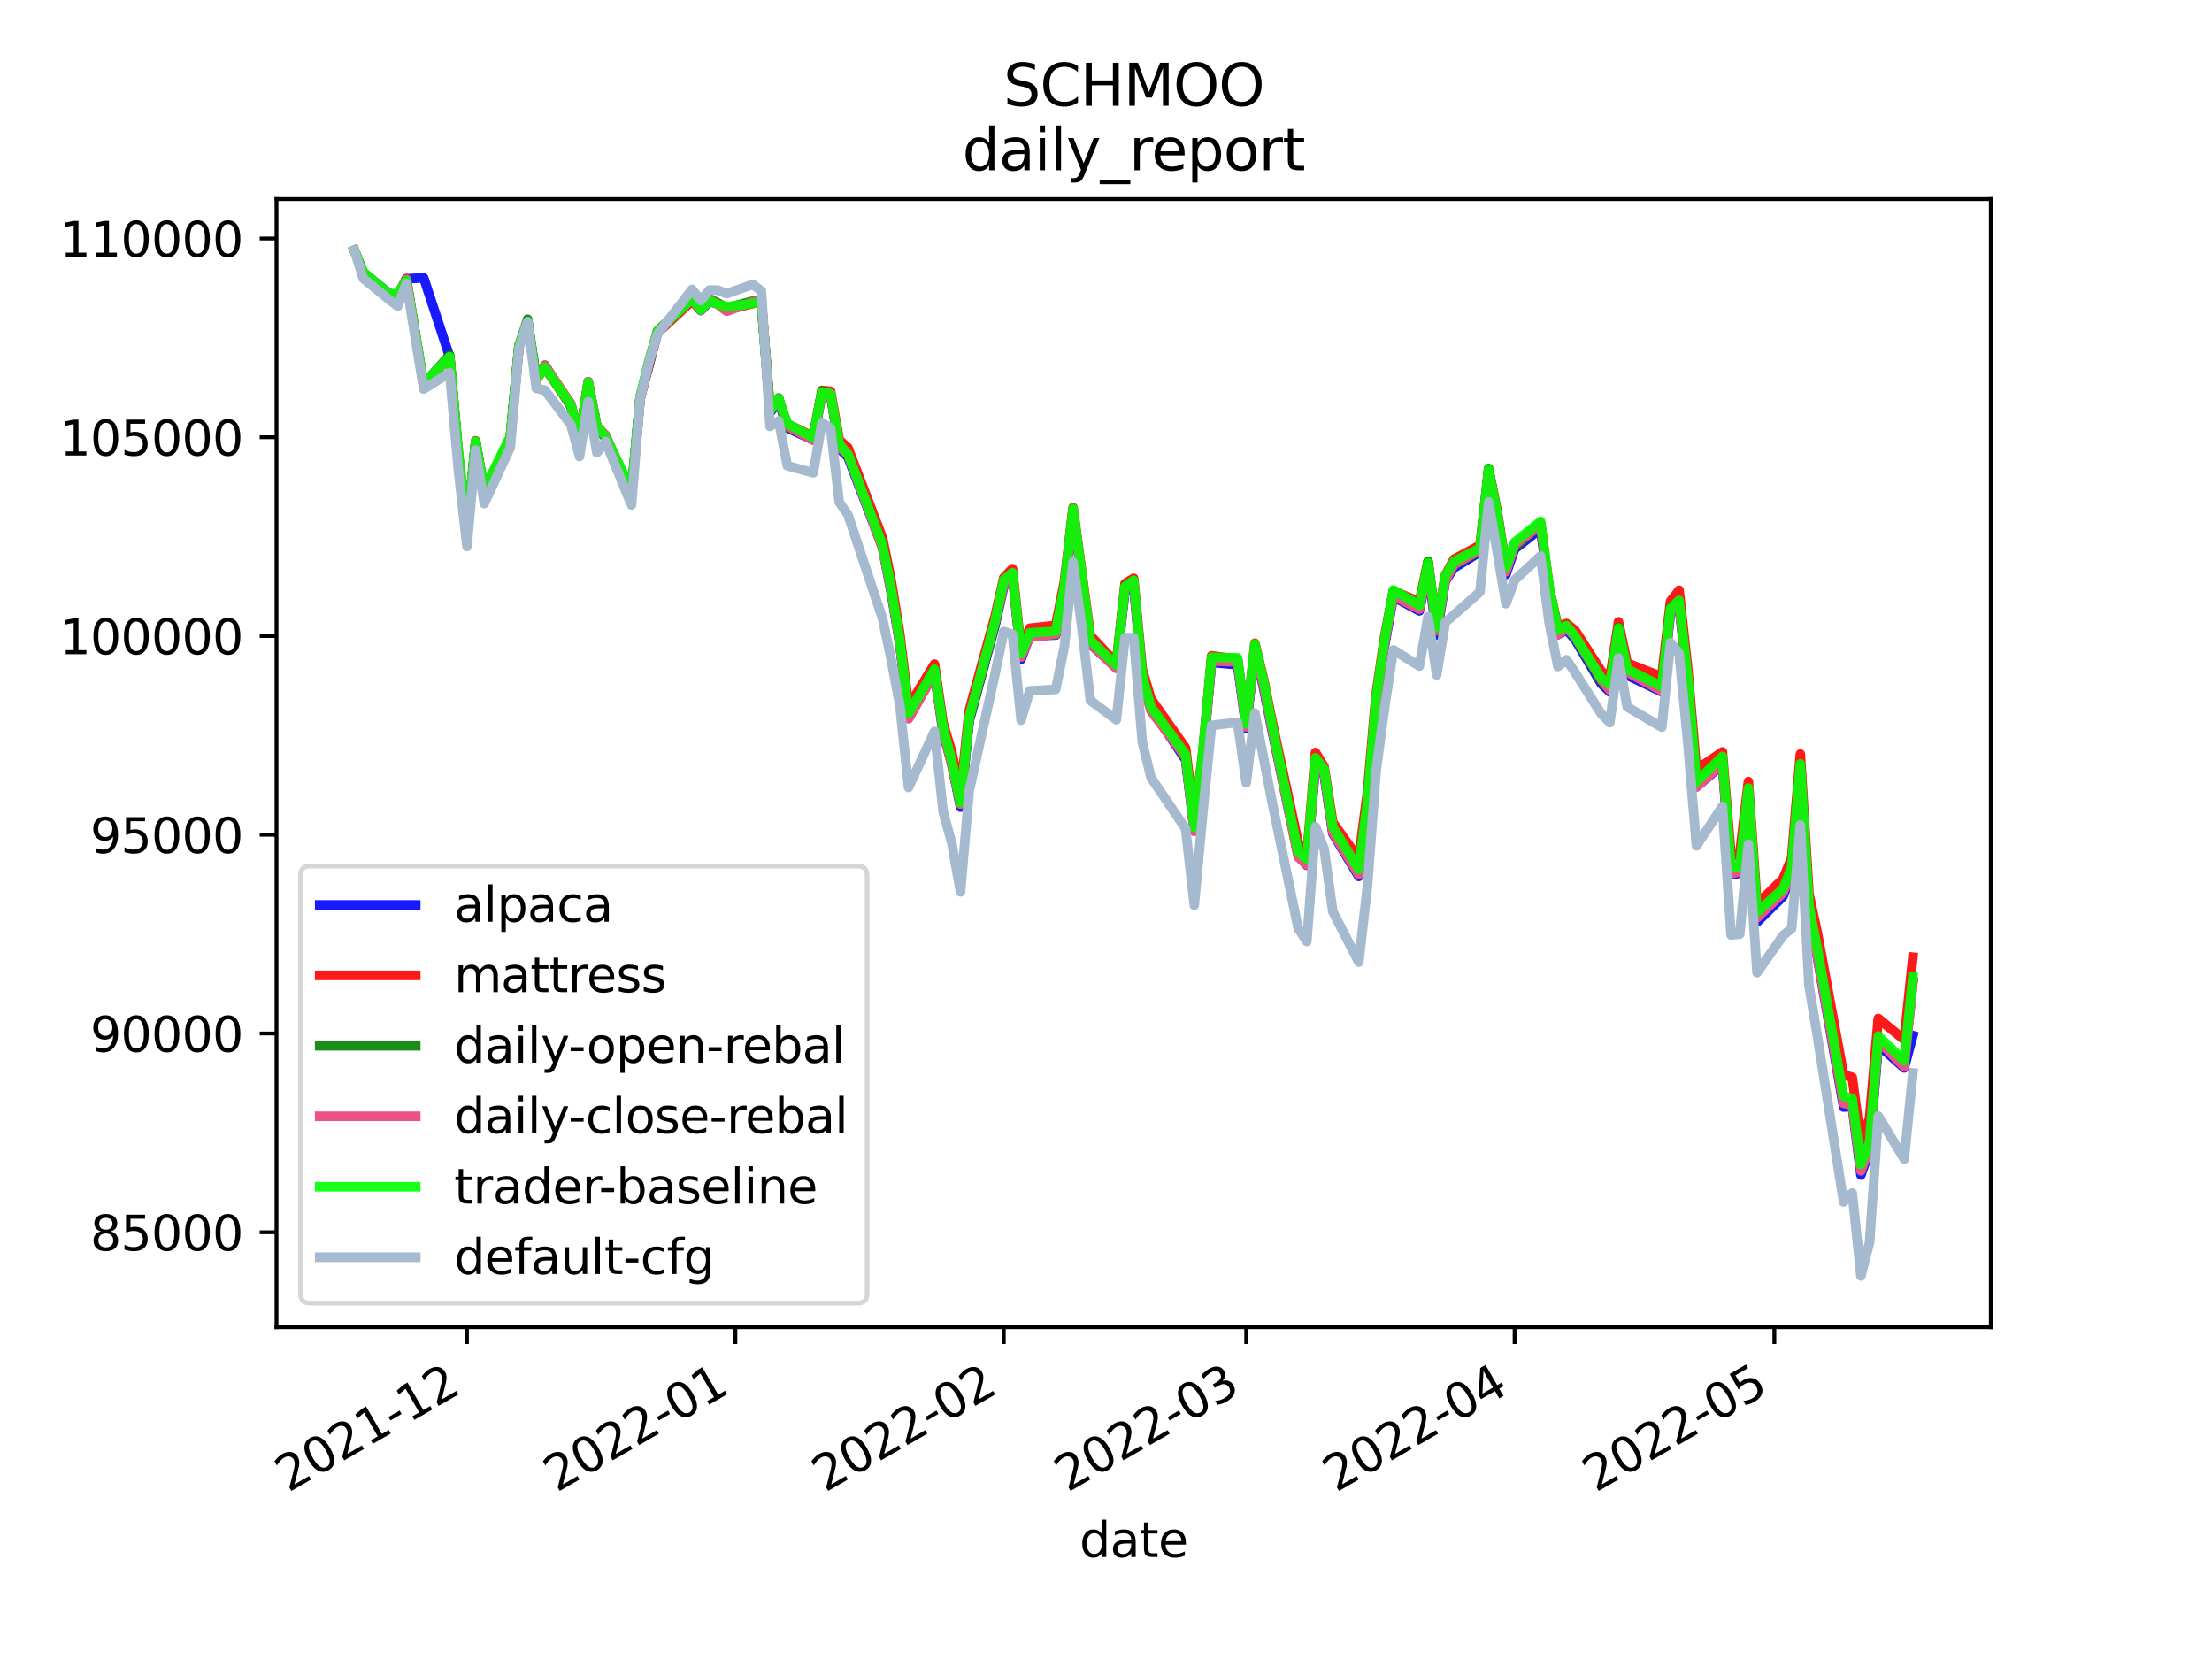 <?xml version="1.0" encoding="utf-8" standalone="no"?>
<!DOCTYPE svg PUBLIC "-//W3C//DTD SVG 1.1//EN"
  "http://www.w3.org/Graphics/SVG/1.1/DTD/svg11.dtd">
<svg height="345.6pt" version="1.1" viewBox="0 0 460.8 345.6" width="460.8pt" xmlns="http://www.w3.org/2000/svg" xmlns:xlink="http://www.w3.org/1999/xlink">
 <defs>
  <style type="text/css">*{stroke-linecap:butt;stroke-linejoin:round;}</style>
 </defs>
 <g id="figure_1">
  <g id="patch_1">
   <path d="M 0 345.6 
L 460.8 345.6 
L 460.8 0 
L 0 0 
z
" style="fill:#ffffff;"/>
  </g>
  <g id="axes_1">
   <g id="patch_2">
    <path d="M 57.6 276.48 
L 414.72 276.48 
L 414.72 41.472 
L 57.6 41.472 
z
" style="fill:#ffffff;"/>
   </g>
   <g id="matplotlib.axis_1">
    <g id="xtick_1">
     <g id="line2d_1">
      <defs>
       <path d="M 0 0 
L 0 3.5 
" id="m0d1ef3cb9c" style="stroke:#000000;stroke-width:0.8;"/>
      </defs>
      <g>
       <use style="stroke:#000000;stroke-width:0.8;" x="97.28" xlink:href="#m0d1ef3cb9c" y="276.48"/>
      </g>
     </g>
     <g id="text_1">
      <!-- 2021-12 -->
      <g transform="translate(60.055 310.952)rotate(-30)scale(0.1 -0.1)">
       <defs>
        <path d="M 1228 531 
L 3431 531 
L 3431 0 
L 469 0 
L 469 531 
Q 828 903 1448 1529 
Q 2069 2156 2228 2338 
Q 2531 2678 2651 2914 
Q 2772 3150 2772 3378 
Q 2772 3750 2511 3984 
Q 2250 4219 1831 4219 
Q 1534 4219 1204 4116 
Q 875 4013 500 3803 
L 500 4441 
Q 881 4594 1212 4672 
Q 1544 4750 1819 4750 
Q 2544 4750 2975 4387 
Q 3406 4025 3406 3419 
Q 3406 3131 3298 2873 
Q 3191 2616 2906 2266 
Q 2828 2175 2409 1742 
Q 1991 1309 1228 531 
z
" id="DejaVuSans-32" transform="scale(0.016)"/>
        <path d="M 2034 4250 
Q 1547 4250 1301 3770 
Q 1056 3291 1056 2328 
Q 1056 1369 1301 889 
Q 1547 409 2034 409 
Q 2525 409 2770 889 
Q 3016 1369 3016 2328 
Q 3016 3291 2770 3770 
Q 2525 4250 2034 4250 
z
M 2034 4750 
Q 2819 4750 3233 4129 
Q 3647 3509 3647 2328 
Q 3647 1150 3233 529 
Q 2819 -91 2034 -91 
Q 1250 -91 836 529 
Q 422 1150 422 2328 
Q 422 3509 836 4129 
Q 1250 4750 2034 4750 
z
" id="DejaVuSans-30" transform="scale(0.016)"/>
        <path d="M 794 531 
L 1825 531 
L 1825 4091 
L 703 3866 
L 703 4441 
L 1819 4666 
L 2450 4666 
L 2450 531 
L 3481 531 
L 3481 0 
L 794 0 
L 794 531 
z
" id="DejaVuSans-31" transform="scale(0.016)"/>
        <path d="M 313 2009 
L 1997 2009 
L 1997 1497 
L 313 1497 
L 313 2009 
z
" id="DejaVuSans-2d" transform="scale(0.016)"/>
       </defs>
       <use xlink:href="#DejaVuSans-32"/>
       <use x="63.623" xlink:href="#DejaVuSans-30"/>
       <use x="127.246" xlink:href="#DejaVuSans-32"/>
       <use x="190.869" xlink:href="#DejaVuSans-31"/>
       <use x="254.492" xlink:href="#DejaVuSans-2d"/>
       <use x="290.576" xlink:href="#DejaVuSans-31"/>
       <use x="354.199" xlink:href="#DejaVuSans-32"/>
      </g>
     </g>
    </g>
    <g id="xtick_2">
     <g id="line2d_2">
      <g>
       <use style="stroke:#000000;stroke-width:0.8;" x="153.193" xlink:href="#m0d1ef3cb9c" y="276.48"/>
      </g>
     </g>
     <g id="text_2">
      <!-- 2022-01 -->
      <g transform="translate(115.968 310.952)rotate(-30)scale(0.1 -0.1)">
       <use xlink:href="#DejaVuSans-32"/>
       <use x="63.623" xlink:href="#DejaVuSans-30"/>
       <use x="127.246" xlink:href="#DejaVuSans-32"/>
       <use x="190.869" xlink:href="#DejaVuSans-32"/>
       <use x="254.492" xlink:href="#DejaVuSans-2d"/>
       <use x="290.576" xlink:href="#DejaVuSans-30"/>
       <use x="354.199" xlink:href="#DejaVuSans-31"/>
      </g>
     </g>
    </g>
    <g id="xtick_3">
     <g id="line2d_3">
      <g>
       <use style="stroke:#000000;stroke-width:0.8;" x="209.105" xlink:href="#m0d1ef3cb9c" y="276.48"/>
      </g>
     </g>
     <g id="text_3">
      <!-- 2022-02 -->
      <g transform="translate(171.881 310.952)rotate(-30)scale(0.1 -0.1)">
       <use xlink:href="#DejaVuSans-32"/>
       <use x="63.623" xlink:href="#DejaVuSans-30"/>
       <use x="127.246" xlink:href="#DejaVuSans-32"/>
       <use x="190.869" xlink:href="#DejaVuSans-32"/>
       <use x="254.492" xlink:href="#DejaVuSans-2d"/>
       <use x="290.576" xlink:href="#DejaVuSans-30"/>
       <use x="354.199" xlink:href="#DejaVuSans-32"/>
      </g>
     </g>
    </g>
    <g id="xtick_4">
     <g id="line2d_4">
      <g>
       <use style="stroke:#000000;stroke-width:0.8;" x="259.607" xlink:href="#m0d1ef3cb9c" y="276.48"/>
      </g>
     </g>
     <g id="text_4">
      <!-- 2022-03 -->
      <g transform="translate(222.382 310.952)rotate(-30)scale(0.1 -0.1)">
       <defs>
        <path d="M 2597 2516 
Q 3050 2419 3304 2112 
Q 3559 1806 3559 1356 
Q 3559 666 3084 287 
Q 2609 -91 1734 -91 
Q 1441 -91 1130 -33 
Q 819 25 488 141 
L 488 750 
Q 750 597 1062 519 
Q 1375 441 1716 441 
Q 2309 441 2620 675 
Q 2931 909 2931 1356 
Q 2931 1769 2642 2001 
Q 2353 2234 1838 2234 
L 1294 2234 
L 1294 2753 
L 1863 2753 
Q 2328 2753 2575 2939 
Q 2822 3125 2822 3475 
Q 2822 3834 2567 4026 
Q 2313 4219 1838 4219 
Q 1578 4219 1281 4162 
Q 984 4106 628 3988 
L 628 4550 
Q 988 4650 1302 4700 
Q 1616 4750 1894 4750 
Q 2613 4750 3031 4423 
Q 3450 4097 3450 3541 
Q 3450 3153 3228 2886 
Q 3006 2619 2597 2516 
z
" id="DejaVuSans-33" transform="scale(0.016)"/>
       </defs>
       <use xlink:href="#DejaVuSans-32"/>
       <use x="63.623" xlink:href="#DejaVuSans-30"/>
       <use x="127.246" xlink:href="#DejaVuSans-32"/>
       <use x="190.869" xlink:href="#DejaVuSans-32"/>
       <use x="254.492" xlink:href="#DejaVuSans-2d"/>
       <use x="290.576" xlink:href="#DejaVuSans-30"/>
       <use x="354.199" xlink:href="#DejaVuSans-33"/>
      </g>
     </g>
    </g>
    <g id="xtick_5">
     <g id="line2d_5">
      <g>
       <use style="stroke:#000000;stroke-width:0.8;" x="315.52" xlink:href="#m0d1ef3cb9c" y="276.48"/>
      </g>
     </g>
     <g id="text_5">
      <!-- 2022-04 -->
      <g transform="translate(278.295 310.952)rotate(-30)scale(0.1 -0.1)">
       <defs>
        <path d="M 2419 4116 
L 825 1625 
L 2419 1625 
L 2419 4116 
z
M 2253 4666 
L 3047 4666 
L 3047 1625 
L 3713 1625 
L 3713 1100 
L 3047 1100 
L 3047 0 
L 2419 0 
L 2419 1100 
L 313 1100 
L 313 1709 
L 2253 4666 
z
" id="DejaVuSans-34" transform="scale(0.016)"/>
       </defs>
       <use xlink:href="#DejaVuSans-32"/>
       <use x="63.623" xlink:href="#DejaVuSans-30"/>
       <use x="127.246" xlink:href="#DejaVuSans-32"/>
       <use x="190.869" xlink:href="#DejaVuSans-32"/>
       <use x="254.492" xlink:href="#DejaVuSans-2d"/>
       <use x="290.576" xlink:href="#DejaVuSans-30"/>
       <use x="354.199" xlink:href="#DejaVuSans-34"/>
      </g>
     </g>
    </g>
    <g id="xtick_6">
     <g id="line2d_6">
      <g>
       <use style="stroke:#000000;stroke-width:0.8;" x="369.629" xlink:href="#m0d1ef3cb9c" y="276.48"/>
      </g>
     </g>
     <g id="text_6">
      <!-- 2022-05 -->
      <g transform="translate(332.404 310.952)rotate(-30)scale(0.1 -0.1)">
       <defs>
        <path d="M 691 4666 
L 3169 4666 
L 3169 4134 
L 1269 4134 
L 1269 2991 
Q 1406 3038 1543 3061 
Q 1681 3084 1819 3084 
Q 2600 3084 3056 2656 
Q 3513 2228 3513 1497 
Q 3513 744 3044 326 
Q 2575 -91 1722 -91 
Q 1428 -91 1123 -41 
Q 819 9 494 109 
L 494 744 
Q 775 591 1075 516 
Q 1375 441 1709 441 
Q 2250 441 2565 725 
Q 2881 1009 2881 1497 
Q 2881 1984 2565 2268 
Q 2250 2553 1709 2553 
Q 1456 2553 1204 2497 
Q 953 2441 691 2322 
L 691 4666 
z
" id="DejaVuSans-35" transform="scale(0.016)"/>
       </defs>
       <use xlink:href="#DejaVuSans-32"/>
       <use x="63.623" xlink:href="#DejaVuSans-30"/>
       <use x="127.246" xlink:href="#DejaVuSans-32"/>
       <use x="190.869" xlink:href="#DejaVuSans-32"/>
       <use x="254.492" xlink:href="#DejaVuSans-2d"/>
       <use x="290.576" xlink:href="#DejaVuSans-30"/>
       <use x="354.199" xlink:href="#DejaVuSans-35"/>
      </g>
     </g>
    </g>
    <g id="text_7">
     <!-- date -->
     <g transform="translate(224.885 324.351)scale(0.1 -0.1)">
      <defs>
       <path d="M 2906 2969 
L 2906 4863 
L 3481 4863 
L 3481 0 
L 2906 0 
L 2906 525 
Q 2725 213 2448 61 
Q 2172 -91 1784 -91 
Q 1150 -91 751 415 
Q 353 922 353 1747 
Q 353 2572 751 3078 
Q 1150 3584 1784 3584 
Q 2172 3584 2448 3432 
Q 2725 3281 2906 2969 
z
M 947 1747 
Q 947 1113 1208 752 
Q 1469 391 1925 391 
Q 2381 391 2643 752 
Q 2906 1113 2906 1747 
Q 2906 2381 2643 2742 
Q 2381 3103 1925 3103 
Q 1469 3103 1208 2742 
Q 947 2381 947 1747 
z
" id="DejaVuSans-64" transform="scale(0.016)"/>
       <path d="M 2194 1759 
Q 1497 1759 1228 1600 
Q 959 1441 959 1056 
Q 959 750 1161 570 
Q 1363 391 1709 391 
Q 2188 391 2477 730 
Q 2766 1069 2766 1631 
L 2766 1759 
L 2194 1759 
z
M 3341 1997 
L 3341 0 
L 2766 0 
L 2766 531 
Q 2569 213 2275 61 
Q 1981 -91 1556 -91 
Q 1019 -91 701 211 
Q 384 513 384 1019 
Q 384 1609 779 1909 
Q 1175 2209 1959 2209 
L 2766 2209 
L 2766 2266 
Q 2766 2663 2505 2880 
Q 2244 3097 1772 3097 
Q 1472 3097 1187 3025 
Q 903 2953 641 2809 
L 641 3341 
Q 956 3463 1253 3523 
Q 1550 3584 1831 3584 
Q 2591 3584 2966 3190 
Q 3341 2797 3341 1997 
z
" id="DejaVuSans-61" transform="scale(0.016)"/>
       <path d="M 1172 4494 
L 1172 3500 
L 2356 3500 
L 2356 3053 
L 1172 3053 
L 1172 1153 
Q 1172 725 1289 603 
Q 1406 481 1766 481 
L 2356 481 
L 2356 0 
L 1766 0 
Q 1100 0 847 248 
Q 594 497 594 1153 
L 594 3053 
L 172 3053 
L 172 3500 
L 594 3500 
L 594 4494 
L 1172 4494 
z
" id="DejaVuSans-74" transform="scale(0.016)"/>
       <path d="M 3597 1894 
L 3597 1613 
L 953 1613 
Q 991 1019 1311 708 
Q 1631 397 2203 397 
Q 2534 397 2845 478 
Q 3156 559 3463 722 
L 3463 178 
Q 3153 47 2828 -22 
Q 2503 -91 2169 -91 
Q 1331 -91 842 396 
Q 353 884 353 1716 
Q 353 2575 817 3079 
Q 1281 3584 2069 3584 
Q 2775 3584 3186 3129 
Q 3597 2675 3597 1894 
z
M 3022 2063 
Q 3016 2534 2758 2815 
Q 2500 3097 2075 3097 
Q 1594 3097 1305 2825 
Q 1016 2553 972 2059 
L 3022 2063 
z
" id="DejaVuSans-65" transform="scale(0.016)"/>
      </defs>
      <use xlink:href="#DejaVuSans-64"/>
      <use x="63.477" xlink:href="#DejaVuSans-61"/>
      <use x="124.756" xlink:href="#DejaVuSans-74"/>
      <use x="163.965" xlink:href="#DejaVuSans-65"/>
     </g>
    </g>
   </g>
   <g id="matplotlib.axis_2">
    <g id="ytick_1">
     <g id="line2d_7">
      <defs>
       <path d="M 0 0 
L -3.5 0 
" id="m9ec4354c16" style="stroke:#000000;stroke-width:0.8;"/>
      </defs>
      <g>
       <use style="stroke:#000000;stroke-width:0.8;" x="57.6" xlink:href="#m9ec4354c16" y="256.699"/>
      </g>
     </g>
     <g id="text_8">
      <!-- 85000 -->
      <g transform="translate(18.788 260.498)scale(0.1 -0.1)">
       <defs>
        <path d="M 2034 2216 
Q 1584 2216 1326 1975 
Q 1069 1734 1069 1313 
Q 1069 891 1326 650 
Q 1584 409 2034 409 
Q 2484 409 2743 651 
Q 3003 894 3003 1313 
Q 3003 1734 2745 1975 
Q 2488 2216 2034 2216 
z
M 1403 2484 
Q 997 2584 770 2862 
Q 544 3141 544 3541 
Q 544 4100 942 4425 
Q 1341 4750 2034 4750 
Q 2731 4750 3128 4425 
Q 3525 4100 3525 3541 
Q 3525 3141 3298 2862 
Q 3072 2584 2669 2484 
Q 3125 2378 3379 2068 
Q 3634 1759 3634 1313 
Q 3634 634 3220 271 
Q 2806 -91 2034 -91 
Q 1263 -91 848 271 
Q 434 634 434 1313 
Q 434 1759 690 2068 
Q 947 2378 1403 2484 
z
M 1172 3481 
Q 1172 3119 1398 2916 
Q 1625 2713 2034 2713 
Q 2441 2713 2670 2916 
Q 2900 3119 2900 3481 
Q 2900 3844 2670 4047 
Q 2441 4250 2034 4250 
Q 1625 4250 1398 4047 
Q 1172 3844 1172 3481 
z
" id="DejaVuSans-38" transform="scale(0.016)"/>
       </defs>
       <use xlink:href="#DejaVuSans-38"/>
       <use x="63.623" xlink:href="#DejaVuSans-35"/>
       <use x="127.246" xlink:href="#DejaVuSans-30"/>
       <use x="190.869" xlink:href="#DejaVuSans-30"/>
       <use x="254.492" xlink:href="#DejaVuSans-30"/>
      </g>
     </g>
    </g>
    <g id="ytick_2">
     <g id="line2d_8">
      <g>
       <use style="stroke:#000000;stroke-width:0.8;" x="57.6" xlink:href="#m9ec4354c16" y="215.296"/>
      </g>
     </g>
     <g id="text_9">
      <!-- 90000 -->
      <g transform="translate(18.788 219.096)scale(0.1 -0.1)">
       <defs>
        <path d="M 703 97 
L 703 672 
Q 941 559 1184 500 
Q 1428 441 1663 441 
Q 2288 441 2617 861 
Q 2947 1281 2994 2138 
Q 2813 1869 2534 1725 
Q 2256 1581 1919 1581 
Q 1219 1581 811 2004 
Q 403 2428 403 3163 
Q 403 3881 828 4315 
Q 1253 4750 1959 4750 
Q 2769 4750 3195 4129 
Q 3622 3509 3622 2328 
Q 3622 1225 3098 567 
Q 2575 -91 1691 -91 
Q 1453 -91 1209 -44 
Q 966 3 703 97 
z
M 1959 2075 
Q 2384 2075 2632 2365 
Q 2881 2656 2881 3163 
Q 2881 3666 2632 3958 
Q 2384 4250 1959 4250 
Q 1534 4250 1286 3958 
Q 1038 3666 1038 3163 
Q 1038 2656 1286 2365 
Q 1534 2075 1959 2075 
z
" id="DejaVuSans-39" transform="scale(0.016)"/>
       </defs>
       <use xlink:href="#DejaVuSans-39"/>
       <use x="63.623" xlink:href="#DejaVuSans-30"/>
       <use x="127.246" xlink:href="#DejaVuSans-30"/>
       <use x="190.869" xlink:href="#DejaVuSans-30"/>
       <use x="254.492" xlink:href="#DejaVuSans-30"/>
      </g>
     </g>
    </g>
    <g id="ytick_3">
     <g id="line2d_9">
      <g>
       <use style="stroke:#000000;stroke-width:0.8;" x="57.6" xlink:href="#m9ec4354c16" y="173.894"/>
      </g>
     </g>
     <g id="text_10">
      <!-- 95000 -->
      <g transform="translate(18.788 177.693)scale(0.1 -0.1)">
       <use xlink:href="#DejaVuSans-39"/>
       <use x="63.623" xlink:href="#DejaVuSans-35"/>
       <use x="127.246" xlink:href="#DejaVuSans-30"/>
       <use x="190.869" xlink:href="#DejaVuSans-30"/>
       <use x="254.492" xlink:href="#DejaVuSans-30"/>
      </g>
     </g>
    </g>
    <g id="ytick_4">
     <g id="line2d_10">
      <g>
       <use style="stroke:#000000;stroke-width:0.8;" x="57.6" xlink:href="#m9ec4354c16" y="132.491"/>
      </g>
     </g>
     <g id="text_11">
      <!-- 100000 -->
      <g transform="translate(12.425 136.29)scale(0.1 -0.1)">
       <use xlink:href="#DejaVuSans-31"/>
       <use x="63.623" xlink:href="#DejaVuSans-30"/>
       <use x="127.246" xlink:href="#DejaVuSans-30"/>
       <use x="190.869" xlink:href="#DejaVuSans-30"/>
       <use x="254.492" xlink:href="#DejaVuSans-30"/>
       <use x="318.115" xlink:href="#DejaVuSans-30"/>
      </g>
     </g>
    </g>
    <g id="ytick_5">
     <g id="line2d_11">
      <g>
       <use style="stroke:#000000;stroke-width:0.8;" x="57.6" xlink:href="#m9ec4354c16" y="91.088"/>
      </g>
     </g>
     <g id="text_12">
      <!-- 105000 -->
      <g transform="translate(12.425 94.887)scale(0.1 -0.1)">
       <use xlink:href="#DejaVuSans-31"/>
       <use x="63.623" xlink:href="#DejaVuSans-30"/>
       <use x="127.246" xlink:href="#DejaVuSans-35"/>
       <use x="190.869" xlink:href="#DejaVuSans-30"/>
       <use x="254.492" xlink:href="#DejaVuSans-30"/>
       <use x="318.115" xlink:href="#DejaVuSans-30"/>
      </g>
     </g>
    </g>
    <g id="ytick_6">
     <g id="line2d_12">
      <g>
       <use style="stroke:#000000;stroke-width:0.8;" x="57.6" xlink:href="#m9ec4354c16" y="49.686"/>
      </g>
     </g>
     <g id="text_13">
      <!-- 110000 -->
      <g transform="translate(12.425 53.485)scale(0.1 -0.1)">
       <use xlink:href="#DejaVuSans-31"/>
       <use x="63.623" xlink:href="#DejaVuSans-31"/>
       <use x="127.246" xlink:href="#DejaVuSans-30"/>
       <use x="190.869" xlink:href="#DejaVuSans-30"/>
       <use x="254.492" xlink:href="#DejaVuSans-30"/>
       <use x="318.115" xlink:href="#DejaVuSans-30"/>
      </g>
     </g>
    </g>
   </g>
   <g id="line2d_13">
    <path clip-path="url(#p892d3dd3db)" d="M 73.833 52.154 
L 75.636 56.769 
L 81.047 61.104 
L 82.851 61.563 
L 84.655 58.076 
L 88.262 57.876 
L 93.673 74.319 
L 95.476 94.881 
L 97.28 110.942 
L 99.084 91.986 
L 100.887 102.191 
L 106.298 91.432 
L 108.102 72.124 
L 109.905 66.921 
L 111.709 78.769 
L 113.513 76.632 
L 118.924 84.24 
L 120.727 91.341 
L 122.531 79.868 
L 124.335 88.93 
L 126.138 91.214 
L 131.549 102.959 
L 133.353 82.769 
L 135.156 76.277 
L 136.96 69.274 
L 144.175 62.36 
L 145.978 64.696 
L 147.782 62.852 
L 149.585 63.288 
L 151.389 64.303 
L 156.8 63.019 
L 158.604 62.534 
L 160.407 85.975 
L 162.211 83.549 
L 164.015 89.147 
L 169.425 91.662 
L 171.229 81.993 
L 173.033 82.198 
L 174.836 93.436 
L 176.64 95.2 
L 183.855 114.093 
L 185.658 123.435 
L 187.462 134.23 
L 189.265 149.605 
L 194.676 140.085 
L 196.48 152.803 
L 198.284 159.018 
L 200.087 168.138 
L 201.891 150.203 
L 207.302 130.251 
L 209.105 122.196 
L 210.909 119.654 
L 212.713 137.352 
L 214.516 132.497 
L 219.927 132.291 
L 221.731 122.63 
L 223.535 106.631 
L 225.338 120.377 
L 227.142 134.19 
L 232.553 139.091 
L 234.356 123.031 
L 236.16 121.999 
L 237.964 141.458 
L 239.767 147.579 
L 246.982 158.266 
L 248.785 173.014 
L 250.589 157.398 
L 252.393 137.988 
L 257.804 138.498 
L 259.607 151.725 
L 261.411 135.61 
L 263.215 143.25 
L 265.018 152.268 
L 270.429 178.196 
L 272.233 180.261 
L 274.036 159.512 
L 275.84 161.392 
L 277.644 173.632 
L 283.055 182.577 
L 284.858 168.34 
L 286.662 146.513 
L 288.465 134.307 
L 290.269 124.331 
L 295.68 127.257 
L 297.484 118.457 
L 299.287 132.322 
L 301.091 121.017 
L 302.895 118.313 
L 308.305 114.969 
L 310.109 98.855 
L 311.913 107.703 
L 313.716 119.693 
L 315.52 114.383 
L 320.931 110.149 
L 322.735 123.608 
L 324.538 132.229 
L 326.342 131.206 
L 328.145 133.263 
L 333.556 142.415 
L 335.36 144.148 
L 337.164 131.573 
L 338.967 140.652 
L 346.182 144.126 
L 347.985 127.757 
L 349.789 126.096 
L 351.593 142.174 
L 353.396 163.929 
L 358.807 159.293 
L 360.611 182.259 
L 362.415 181.904 
L 364.218 166.024 
L 366.022 192.081 
L 371.433 186.757 
L 373.236 182.01 
L 375.04 160.523 
L 376.844 190.083 
L 378.647 199.702 
L 384.058 230.622 
L 385.862 230.468 
L 387.665 244.773 
L 389.469 239.583 
L 391.273 217.652 
L 396.684 222.47 
L 398.487 215.737 
" style="fill:none;stroke:#0000ff;stroke-linecap:square;stroke-opacity:0.9;stroke-width:2;"/>
   </g>
   <g id="line2d_14">
    <path clip-path="url(#p892d3dd3db)" d="M 73.833 52.154 
L 75.636 56.697 
L 81.047 61.25 
L 82.851 61.961 
L 84.655 58.008 
L 88.262 80.499 
L 93.673 74.163 
L 95.476 94.739 
L 97.28 110.247 
L 99.084 91.816 
L 100.887 102.525 
L 106.298 91.339 
L 108.102 71.973 
L 109.905 67.46 
L 111.709 79.038 
L 113.513 76.428 
L 118.924 84.624 
L 120.727 91.107 
L 122.531 79.858 
L 124.335 89.119 
L 126.138 91.079 
L 131.549 102.692 
L 133.353 83.036 
L 135.156 76.151 
L 136.96 69.351 
L 144.175 62.696 
L 145.978 64.629 
L 147.782 62.646 
L 149.585 63.177 
L 151.389 64.516 
L 156.8 63.258 
L 158.604 62.78 
L 160.407 84.844 
L 162.211 83.175 
L 164.015 88.321 
L 169.425 90.927 
L 171.229 81.339 
L 173.033 81.511 
L 174.836 91.685 
L 176.64 93.285 
L 183.855 112.091 
L 185.658 120.976 
L 187.462 132.168 
L 189.265 147.188 
L 194.676 138.345 
L 196.48 150.695 
L 198.284 156.681 
L 200.087 165.4 
L 201.891 148.019 
L 207.302 128.343 
L 209.105 120.383 
L 210.909 118.468 
L 212.713 135.263 
L 214.516 130.878 
L 219.927 130.277 
L 221.731 121.15 
L 223.535 105.751 
L 225.338 118.997 
L 227.142 132.421 
L 232.553 138.161 
L 234.356 121.578 
L 236.16 120.468 
L 237.964 139.498 
L 239.767 145.575 
L 246.982 155.818 
L 248.785 170.756 
L 250.589 156.621 
L 252.393 136.624 
L 257.804 137.313 
L 259.607 151.025 
L 261.411 134.003 
L 263.215 141.381 
L 265.018 150.336 
L 270.429 175.481 
L 272.233 178.304 
L 274.036 156.759 
L 275.84 159.715 
L 277.644 171.301 
L 283.055 178.882 
L 284.858 165.055 
L 286.662 144.567 
L 288.465 132.418 
L 290.269 123.101 
L 295.68 125.373 
L 297.484 116.974 
L 299.287 130.446 
L 301.091 119.786 
L 302.895 116.505 
L 308.305 113.602 
L 310.109 97.836 
L 311.913 106.543 
L 313.716 118.181 
L 315.52 113.617 
L 320.931 108.991 
L 322.735 122.587 
L 324.538 130.516 
L 326.342 129.887 
L 328.145 131.356 
L 333.556 139.781 
L 335.36 141.45 
L 337.164 129.544 
L 338.967 138.13 
L 346.182 140.993 
L 347.985 125.273 
L 349.789 122.968 
L 351.593 139.306 
L 353.396 160.303 
L 358.807 156.638 
L 360.611 178.378 
L 362.415 177.932 
L 364.218 162.82 
L 366.022 188.347 
L 371.433 183.096 
L 373.236 178.692 
L 375.04 157.088 
L 376.844 186.208 
L 378.647 194.608 
L 384.058 223.881 
L 385.862 224.441 
L 387.665 237.989 
L 389.469 232.87 
L 391.273 212.16 
L 396.684 216.593 
L 398.487 199.396 
" style="fill:none;stroke:#ff0000;stroke-linecap:square;stroke-opacity:0.9;stroke-width:2;"/>
   </g>
   <g id="line2d_15">
    <path clip-path="url(#p892d3dd3db)" d="M 73.833 52.154 
L 75.636 56.774 
L 81.047 61.358 
L 82.851 61.736 
L 84.655 58.181 
L 88.262 80 
L 93.673 73.99 
L 95.476 94.737 
L 97.28 110.857 
L 99.084 92.139 
L 100.887 102.548 
L 106.298 91.075 
L 108.102 72.331 
L 109.905 66.509 
L 111.709 78.767 
L 113.513 76.051 
L 118.924 84.556 
L 120.727 91.609 
L 122.531 79.525 
L 124.335 88.762 
L 126.138 91.13 
L 131.549 102.45 
L 133.353 82.828 
L 135.156 75.772 
L 136.96 68.962 
L 144.175 62.04 
L 145.978 64.461 
L 147.782 62.189 
L 149.585 63.163 
L 151.389 64.163 
L 156.8 62.722 
L 158.604 63.032 
L 160.407 85.788 
L 162.211 82.894 
L 164.015 89.058 
L 169.425 91.014 
L 171.229 81.436 
L 173.033 82.183 
L 174.836 93.303 
L 176.64 94.684 
L 183.855 113.462 
L 185.658 122.81 
L 187.462 133.676 
L 189.265 149.34 
L 194.676 139.572 
L 196.48 152.032 
L 198.284 159.362 
L 200.087 167.564 
L 201.891 150.084 
L 207.302 129.941 
L 209.105 121.723 
L 210.909 119.367 
L 212.713 136.688 
L 214.516 132.161 
L 219.927 132.276 
L 221.731 122.155 
L 223.535 106.16 
L 225.338 120.198 
L 227.142 134.061 
L 232.553 138.963 
L 234.356 122.026 
L 236.16 121.035 
L 237.964 141.26 
L 239.767 147.92 
L 246.982 157.666 
L 248.785 172.838 
L 250.589 157.108 
L 252.393 137.388 
L 257.804 137.479 
L 259.607 151.323 
L 261.411 135.02 
L 263.215 142.58 
L 265.018 151.685 
L 270.429 177.701 
L 272.233 179.931 
L 274.036 158.648 
L 275.84 160.793 
L 277.644 173.043 
L 283.055 182.225 
L 284.858 167.253 
L 286.662 146.19 
L 288.465 133.489 
L 290.269 123.14 
L 295.68 126.6 
L 297.484 116.959 
L 299.287 131.503 
L 301.091 120.723 
L 302.895 117.72 
L 308.305 114.663 
L 310.109 97.595 
L 311.913 107.032 
L 313.716 118.426 
L 315.52 114.017 
L 320.931 109.227 
L 322.735 122.735 
L 324.538 131.289 
L 326.342 130.645 
L 328.145 132.814 
L 333.556 141.89 
L 335.36 143.614 
L 337.164 130.715 
L 338.967 139.821 
L 346.182 143.336 
L 347.985 126.615 
L 349.789 125.818 
L 351.593 141.827 
L 353.396 162.972 
L 358.807 158.384 
L 360.611 181.132 
L 362.415 181.088 
L 364.218 165.099 
L 366.022 190.704 
L 371.433 185.463 
L 373.236 181.006 
L 375.04 159.203 
L 376.844 189.195 
L 378.647 198.659 
L 384.058 229.69 
L 385.862 229.584 
L 387.665 243.183 
L 389.469 238.874 
L 391.273 216.665 
L 396.684 221.744 
L 398.487 204.513 
" style="fill:none;stroke:#008000;stroke-linecap:square;stroke-opacity:0.9;stroke-width:2;"/>
   </g>
   <g id="line2d_16">
    <path clip-path="url(#p892d3dd3db)" d="M 73.833 52.154 
L 75.636 56.768 
L 81.047 61.212 
L 82.851 61.381 
L 84.655 58.167 
L 88.262 80.161 
L 93.673 74.357 
L 95.476 94.546 
L 97.28 110.206 
L 99.084 92.146 
L 100.887 102.288 
L 106.298 91.554 
L 108.102 72.238 
L 109.905 67.113 
L 111.709 79.374 
L 113.513 76.197 
L 118.924 84.086 
L 120.727 91.688 
L 122.531 79.491 
L 124.335 88.803 
L 126.138 90.614 
L 131.549 102.697 
L 133.353 83.002 
L 135.156 75.368 
L 136.96 69.062 
L 144.175 62.31 
L 145.978 64.597 
L 147.782 62.397 
L 149.585 63.452 
L 151.389 64.837 
L 156.8 62.895 
L 158.604 62.557 
L 160.407 85.23 
L 162.211 83.137 
L 164.015 88.691 
L 169.425 91.712 
L 171.229 81.988 
L 173.033 81.941 
L 174.836 93.201 
L 176.64 94.676 
L 183.855 114.185 
L 185.658 123.12 
L 187.462 134.001 
L 189.265 149.716 
L 194.676 140.203 
L 196.48 152.386 
L 198.284 159.332 
L 200.087 167.51 
L 201.891 149.499 
L 207.302 129.563 
L 209.105 121.761 
L 210.909 119.431 
L 212.713 136.884 
L 214.516 132.707 
L 219.927 132.086 
L 221.731 122.69 
L 223.535 106.164 
L 225.338 119.75 
L 227.142 134.034 
L 232.553 139.247 
L 234.356 122.265 
L 236.16 121.147 
L 237.964 141.592 
L 239.767 148.071 
L 246.982 157.725 
L 248.785 173.191 
L 250.589 157.244 
L 252.393 137.708 
L 257.804 137.892 
L 259.607 151.419 
L 261.411 135.572 
L 263.215 142.741 
L 265.018 151.906 
L 270.429 178.541 
L 272.233 180.153 
L 274.036 159.146 
L 275.84 161.008 
L 277.644 173.395 
L 283.055 182.216 
L 284.858 168.326 
L 286.662 146.192 
L 288.465 133.663 
L 290.269 124.123 
L 295.68 126.879 
L 297.484 118.051 
L 299.287 131.313 
L 301.091 120.886 
L 302.895 117.598 
L 308.305 114.571 
L 310.109 98.393 
L 311.913 107.222 
L 313.716 119.07 
L 315.52 113.527 
L 320.931 109.28 
L 322.735 123.06 
L 324.538 132.23 
L 326.342 130.785 
L 328.145 132.692 
L 333.556 141.538 
L 335.36 143.78 
L 337.164 131.597 
L 338.967 139.994 
L 346.182 143.927 
L 347.985 127.131 
L 349.789 126.172 
L 351.593 141.592 
L 353.396 163.92 
L 358.807 159.037 
L 360.611 182.01 
L 362.415 181.605 
L 364.218 164.822 
L 366.022 191.189 
L 371.433 185.986 
L 373.236 181.669 
L 375.04 160.013 
L 376.844 189.254 
L 378.647 199.517 
L 384.058 229.838 
L 385.862 230.26 
L 387.665 243.898 
L 389.469 239.037 
L 391.273 216.728 
L 396.684 222.249 
L 398.487 204.843 
" style="fill:none;stroke:#ec5283;stroke-linecap:square;stroke-width:2;"/>
   </g>
   <g id="line2d_17">
    <path clip-path="url(#p892d3dd3db)" d="M 73.833 52.154 
L 75.636 56.616 
L 81.047 61.207 
L 82.851 61.105 
L 84.655 58.427 
L 88.262 79.856 
L 93.673 74.313 
L 95.476 93.888 
L 97.28 109.966 
L 99.084 91.906 
L 100.887 101.936 
L 106.298 90.93 
L 108.102 72.001 
L 109.905 66.994 
L 111.709 78.999 
L 113.513 76.608 
L 118.924 84.337 
L 120.727 91.312 
L 122.531 79.669 
L 124.335 88.933 
L 126.138 90.934 
L 131.549 102.096 
L 133.353 82.573 
L 135.156 75.273 
L 136.96 69.056 
L 144.175 62.198 
L 145.978 64.58 
L 147.782 62.687 
L 149.585 63.385 
L 151.389 63.922 
L 156.8 63.221 
L 158.604 62.835 
L 160.407 85.597 
L 162.211 83.03 
L 164.015 88.24 
L 169.425 91.148 
L 171.229 81.628 
L 173.033 82.052 
L 174.836 92.517 
L 176.64 94.595 
L 183.855 113.52 
L 185.658 122.552 
L 187.462 133.464 
L 189.265 148.603 
L 194.676 139.427 
L 196.48 151.695 
L 198.284 158.447 
L 200.087 167.172 
L 201.891 149.447 
L 207.302 129.319 
L 209.105 120.816 
L 210.909 119.283 
L 212.713 136.158 
L 214.516 131.833 
L 219.927 131.512 
L 221.731 122.102 
L 223.535 105.938 
L 225.338 119.345 
L 227.142 133.402 
L 232.553 138.566 
L 234.356 122.234 
L 236.16 120.887 
L 237.964 140.813 
L 239.767 147.224 
L 246.982 157.144 
L 248.785 172.332 
L 250.589 156.288 
L 252.393 136.916 
L 257.804 137.061 
L 259.607 150.782 
L 261.411 134.168 
L 263.215 141.749 
L 265.018 151.132 
L 270.429 177.499 
L 272.233 178.954 
L 274.036 157.865 
L 275.84 160.214 
L 277.644 172.258 
L 283.055 181.098 
L 284.858 167.003 
L 286.662 145.461 
L 288.465 132.977 
L 290.269 122.902 
L 295.68 126.095 
L 297.484 117.205 
L 299.287 130.682 
L 301.091 119.921 
L 302.895 116.935 
L 308.305 114.197 
L 310.109 97.821 
L 311.913 107.149 
L 313.716 118.242 
L 315.52 112.957 
L 320.931 108.613 
L 322.735 122.283 
L 324.538 131.279 
L 326.342 130.323 
L 328.145 132.557 
L 333.556 141.232 
L 335.36 142.648 
L 337.164 130.846 
L 338.967 139.383 
L 346.182 143.007 
L 347.985 126.762 
L 349.789 125.063 
L 351.593 141.221 
L 353.396 162.881 
L 358.807 157.573 
L 360.611 180.768 
L 362.415 180.648 
L 364.218 164.175 
L 366.022 190.029 
L 371.433 185.153 
L 373.236 180.666 
L 375.04 159.124 
L 376.844 188.681 
L 378.647 197.894 
L 384.058 228.315 
L 385.862 228.9 
L 387.665 242.536 
L 389.469 237.907 
L 391.273 215.815 
L 396.684 220.978 
L 398.487 203.494 
" style="fill:none;stroke:#00ff00;stroke-linecap:square;stroke-opacity:0.9;stroke-width:2;"/>
   </g>
   <g id="line2d_18">
    <path clip-path="url(#p892d3dd3db)" d="M 73.833 52.154 
L 75.636 57.959 
L 81.047 62.405 
L 82.851 63.795 
L 84.655 59.045 
L 88.262 81.05 
L 93.673 77.641 
L 95.476 97.822 
L 97.28 113.854 
L 99.084 93.756 
L 100.887 104.908 
L 106.298 93.201 
L 108.102 72.723 
L 109.905 66.979 
L 111.709 80.884 
L 113.513 81.281 
L 118.924 88.481 
L 120.727 95.094 
L 122.531 83.689 
L 124.335 94.316 
L 126.138 91.975 
L 131.549 105.189 
L 133.353 83.128 
L 135.156 75.636 
L 136.96 69.625 
L 144.175 60.285 
L 145.978 62.594 
L 147.782 60.424 
L 149.585 60.435 
L 151.389 61.174 
L 156.8 59.254 
L 158.604 60.596 
L 160.407 88.822 
L 162.211 87.684 
L 164.015 97.018 
L 169.425 98.497 
L 171.229 88.02 
L 173.033 89.239 
L 174.836 104.618 
L 176.64 107.231 
L 183.855 128.872 
L 185.658 137.42 
L 187.462 147.024 
L 189.265 164.038 
L 194.676 152.371 
L 196.48 169.116 
L 198.284 175.659 
L 200.087 185.795 
L 201.891 164.815 
L 207.302 140.326 
L 209.105 131.558 
L 210.909 132.147 
L 212.713 150.018 
L 214.516 143.924 
L 219.927 143.606 
L 221.731 134.668 
L 223.535 117.099 
L 225.338 130.486 
L 227.142 145.918 
L 232.553 149.936 
L 234.356 132.821 
L 236.16 132.854 
L 237.964 154.613 
L 239.767 161.984 
L 246.982 172.631 
L 248.785 188.584 
L 250.589 169.109 
L 252.393 151.12 
L 257.804 150.483 
L 259.607 163.075 
L 261.411 148.54 
L 263.215 157.846 
L 265.018 167.153 
L 270.429 193.376 
L 272.233 196.123 
L 274.036 172.235 
L 275.84 176.819 
L 277.644 189.866 
L 283.055 200.414 
L 284.858 184.646 
L 286.662 160.673 
L 288.465 147.242 
L 290.269 135.388 
L 295.68 138.758 
L 297.484 128.466 
L 299.287 140.587 
L 301.091 129.608 
L 302.895 128.082 
L 308.305 123.301 
L 310.109 104.57 
L 311.913 115.1 
L 313.716 125.763 
L 315.52 120.827 
L 320.931 115.832 
L 322.735 129.856 
L 324.538 138.857 
L 326.342 137.445 
L 328.145 140.132 
L 333.556 148.689 
L 335.36 150.536 
L 337.164 137.109 
L 338.967 147.25 
L 346.182 151.484 
L 347.985 133.897 
L 349.789 136.128 
L 351.593 154.692 
L 353.396 176.211 
L 358.807 167.988 
L 360.611 194.767 
L 362.415 194.591 
L 364.218 175.857 
L 366.022 202.626 
L 371.433 194.891 
L 373.236 193.411 
L 375.04 171.88 
L 376.844 205.298 
L 378.647 216.192 
L 384.058 250.372 
L 385.862 248.516 
L 387.665 265.798 
L 389.469 258.765 
L 391.273 232.489 
L 396.684 241.451 
L 398.487 223.518 
" style="fill:none;stroke:#a5b9cf;stroke-linecap:square;stroke-width:2;"/>
   </g>
   <g id="patch_3">
    <path d="M 57.6 276.48 
L 57.6 41.472 
" style="fill:none;stroke:#000000;stroke-linecap:square;stroke-linejoin:miter;stroke-width:0.8;"/>
   </g>
   <g id="patch_4">
    <path d="M 414.72 276.48 
L 414.72 41.472 
" style="fill:none;stroke:#000000;stroke-linecap:square;stroke-linejoin:miter;stroke-width:0.8;"/>
   </g>
   <g id="patch_5">
    <path d="M 57.6 276.48 
L 414.72 276.48 
" style="fill:none;stroke:#000000;stroke-linecap:square;stroke-linejoin:miter;stroke-width:0.8;"/>
   </g>
   <g id="patch_6">
    <path d="M 57.6 41.472 
L 414.72 41.472 
" style="fill:none;stroke:#000000;stroke-linecap:square;stroke-linejoin:miter;stroke-width:0.8;"/>
   </g>
   <g id="text_14">
    <!-- SCHMOO -->
    <g transform="translate(209.026 22.035)scale(0.12 -0.12)">
     <defs>
      <path d="M 3425 4513 
L 3425 3897 
Q 3066 4069 2747 4153 
Q 2428 4238 2131 4238 
Q 1616 4238 1336 4038 
Q 1056 3838 1056 3469 
Q 1056 3159 1242 3001 
Q 1428 2844 1947 2747 
L 2328 2669 
Q 3034 2534 3370 2195 
Q 3706 1856 3706 1288 
Q 3706 609 3251 259 
Q 2797 -91 1919 -91 
Q 1588 -91 1214 -16 
Q 841 59 441 206 
L 441 856 
Q 825 641 1194 531 
Q 1563 422 1919 422 
Q 2459 422 2753 634 
Q 3047 847 3047 1241 
Q 3047 1584 2836 1778 
Q 2625 1972 2144 2069 
L 1759 2144 
Q 1053 2284 737 2584 
Q 422 2884 422 3419 
Q 422 4038 858 4394 
Q 1294 4750 2059 4750 
Q 2388 4750 2728 4690 
Q 3069 4631 3425 4513 
z
" id="DejaVuSans-53" transform="scale(0.016)"/>
      <path d="M 4122 4306 
L 4122 3641 
Q 3803 3938 3442 4084 
Q 3081 4231 2675 4231 
Q 1875 4231 1450 3742 
Q 1025 3253 1025 2328 
Q 1025 1406 1450 917 
Q 1875 428 2675 428 
Q 3081 428 3442 575 
Q 3803 722 4122 1019 
L 4122 359 
Q 3791 134 3420 21 
Q 3050 -91 2638 -91 
Q 1578 -91 968 557 
Q 359 1206 359 2328 
Q 359 3453 968 4101 
Q 1578 4750 2638 4750 
Q 3056 4750 3426 4639 
Q 3797 4528 4122 4306 
z
" id="DejaVuSans-43" transform="scale(0.016)"/>
      <path d="M 628 4666 
L 1259 4666 
L 1259 2753 
L 3553 2753 
L 3553 4666 
L 4184 4666 
L 4184 0 
L 3553 0 
L 3553 2222 
L 1259 2222 
L 1259 0 
L 628 0 
L 628 4666 
z
" id="DejaVuSans-48" transform="scale(0.016)"/>
      <path d="M 628 4666 
L 1569 4666 
L 2759 1491 
L 3956 4666 
L 4897 4666 
L 4897 0 
L 4281 0 
L 4281 4097 
L 3078 897 
L 2444 897 
L 1241 4097 
L 1241 0 
L 628 0 
L 628 4666 
z
" id="DejaVuSans-4d" transform="scale(0.016)"/>
      <path d="M 2522 4238 
Q 1834 4238 1429 3725 
Q 1025 3213 1025 2328 
Q 1025 1447 1429 934 
Q 1834 422 2522 422 
Q 3209 422 3611 934 
Q 4013 1447 4013 2328 
Q 4013 3213 3611 3725 
Q 3209 4238 2522 4238 
z
M 2522 4750 
Q 3503 4750 4090 4092 
Q 4678 3434 4678 2328 
Q 4678 1225 4090 567 
Q 3503 -91 2522 -91 
Q 1538 -91 948 565 
Q 359 1222 359 2328 
Q 359 3434 948 4092 
Q 1538 4750 2522 4750 
z
" id="DejaVuSans-4f" transform="scale(0.016)"/>
     </defs>
     <use xlink:href="#DejaVuSans-53"/>
     <use x="63.477" xlink:href="#DejaVuSans-43"/>
     <use x="133.301" xlink:href="#DejaVuSans-48"/>
     <use x="208.496" xlink:href="#DejaVuSans-4d"/>
     <use x="294.775" xlink:href="#DejaVuSans-4f"/>
     <use x="373.486" xlink:href="#DejaVuSans-4f"/>
    </g>
    <!-- daily_report -->
    <g transform="translate(200.467 35.472)scale(0.12 -0.12)">
     <defs>
      <path d="M 603 3500 
L 1178 3500 
L 1178 0 
L 603 0 
L 603 3500 
z
M 603 4863 
L 1178 4863 
L 1178 4134 
L 603 4134 
L 603 4863 
z
" id="DejaVuSans-69" transform="scale(0.016)"/>
      <path d="M 603 4863 
L 1178 4863 
L 1178 0 
L 603 0 
L 603 4863 
z
" id="DejaVuSans-6c" transform="scale(0.016)"/>
      <path d="M 2059 -325 
Q 1816 -950 1584 -1140 
Q 1353 -1331 966 -1331 
L 506 -1331 
L 506 -850 
L 844 -850 
Q 1081 -850 1212 -737 
Q 1344 -625 1503 -206 
L 1606 56 
L 191 3500 
L 800 3500 
L 1894 763 
L 2988 3500 
L 3597 3500 
L 2059 -325 
z
" id="DejaVuSans-79" transform="scale(0.016)"/>
      <path d="M 3263 -1063 
L 3263 -1509 
L -63 -1509 
L -63 -1063 
L 3263 -1063 
z
" id="DejaVuSans-5f" transform="scale(0.016)"/>
      <path d="M 2631 2963 
Q 2534 3019 2420 3045 
Q 2306 3072 2169 3072 
Q 1681 3072 1420 2755 
Q 1159 2438 1159 1844 
L 1159 0 
L 581 0 
L 581 3500 
L 1159 3500 
L 1159 2956 
Q 1341 3275 1631 3429 
Q 1922 3584 2338 3584 
Q 2397 3584 2469 3576 
Q 2541 3569 2628 3553 
L 2631 2963 
z
" id="DejaVuSans-72" transform="scale(0.016)"/>
      <path d="M 1159 525 
L 1159 -1331 
L 581 -1331 
L 581 3500 
L 1159 3500 
L 1159 2969 
Q 1341 3281 1617 3432 
Q 1894 3584 2278 3584 
Q 2916 3584 3314 3078 
Q 3713 2572 3713 1747 
Q 3713 922 3314 415 
Q 2916 -91 2278 -91 
Q 1894 -91 1617 61 
Q 1341 213 1159 525 
z
M 3116 1747 
Q 3116 2381 2855 2742 
Q 2594 3103 2138 3103 
Q 1681 3103 1420 2742 
Q 1159 2381 1159 1747 
Q 1159 1113 1420 752 
Q 1681 391 2138 391 
Q 2594 391 2855 752 
Q 3116 1113 3116 1747 
z
" id="DejaVuSans-70" transform="scale(0.016)"/>
      <path d="M 1959 3097 
Q 1497 3097 1228 2736 
Q 959 2375 959 1747 
Q 959 1119 1226 758 
Q 1494 397 1959 397 
Q 2419 397 2687 759 
Q 2956 1122 2956 1747 
Q 2956 2369 2687 2733 
Q 2419 3097 1959 3097 
z
M 1959 3584 
Q 2709 3584 3137 3096 
Q 3566 2609 3566 1747 
Q 3566 888 3137 398 
Q 2709 -91 1959 -91 
Q 1206 -91 779 398 
Q 353 888 353 1747 
Q 353 2609 779 3096 
Q 1206 3584 1959 3584 
z
" id="DejaVuSans-6f" transform="scale(0.016)"/>
     </defs>
     <use xlink:href="#DejaVuSans-64"/>
     <use x="63.477" xlink:href="#DejaVuSans-61"/>
     <use x="124.756" xlink:href="#DejaVuSans-69"/>
     <use x="152.539" xlink:href="#DejaVuSans-6c"/>
     <use x="180.322" xlink:href="#DejaVuSans-79"/>
     <use x="239.502" xlink:href="#DejaVuSans-5f"/>
     <use x="289.502" xlink:href="#DejaVuSans-72"/>
     <use x="328.365" xlink:href="#DejaVuSans-65"/>
     <use x="389.889" xlink:href="#DejaVuSans-70"/>
     <use x="453.365" xlink:href="#DejaVuSans-6f"/>
     <use x="514.547" xlink:href="#DejaVuSans-72"/>
     <use x="555.66" xlink:href="#DejaVuSans-74"/>
    </g>
   </g>
   <g id="legend_1">
    <g id="patch_7">
     <path d="M 64.6 271.48 
L 178.644 271.48 
Q 180.644 271.48 180.644 269.48 
L 180.644 182.411 
Q 180.644 180.411 178.644 180.411 
L 64.6 180.411 
Q 62.6 180.411 62.6 182.411 
L 62.6 269.48 
Q 62.6 271.48 64.6 271.48 
z
" style="fill:#ffffff;opacity:0.8;stroke:#cccccc;stroke-linejoin:miter;"/>
    </g>
    <g id="line2d_19">
     <path d="M 66.6 188.51 
L 86.6 188.51 
" style="fill:none;stroke:#0000ff;stroke-linecap:square;stroke-opacity:0.9;stroke-width:2;"/>
    </g>
    <g id="line2d_20"/>
    <g id="text_15">
     <!-- alpaca -->
     <g transform="translate(94.6 192.01)scale(0.1 -0.1)">
      <defs>
       <path d="M 3122 3366 
L 3122 2828 
Q 2878 2963 2633 3030 
Q 2388 3097 2138 3097 
Q 1578 3097 1268 2742 
Q 959 2388 959 1747 
Q 959 1106 1268 751 
Q 1578 397 2138 397 
Q 2388 397 2633 464 
Q 2878 531 3122 666 
L 3122 134 
Q 2881 22 2623 -34 
Q 2366 -91 2075 -91 
Q 1284 -91 818 406 
Q 353 903 353 1747 
Q 353 2603 823 3093 
Q 1294 3584 2113 3584 
Q 2378 3584 2631 3529 
Q 2884 3475 3122 3366 
z
" id="DejaVuSans-63" transform="scale(0.016)"/>
      </defs>
      <use xlink:href="#DejaVuSans-61"/>
      <use x="61.279" xlink:href="#DejaVuSans-6c"/>
      <use x="89.062" xlink:href="#DejaVuSans-70"/>
      <use x="152.539" xlink:href="#DejaVuSans-61"/>
      <use x="213.818" xlink:href="#DejaVuSans-63"/>
      <use x="268.799" xlink:href="#DejaVuSans-61"/>
     </g>
    </g>
    <g id="line2d_21">
     <path d="M 66.6 203.188 
L 86.6 203.188 
" style="fill:none;stroke:#ff0000;stroke-linecap:square;stroke-opacity:0.9;stroke-width:2;"/>
    </g>
    <g id="line2d_22"/>
    <g id="text_16">
     <!-- mattress -->
     <g transform="translate(94.6 206.688)scale(0.1 -0.1)">
      <defs>
       <path d="M 3328 2828 
Q 3544 3216 3844 3400 
Q 4144 3584 4550 3584 
Q 5097 3584 5394 3201 
Q 5691 2819 5691 2113 
L 5691 0 
L 5113 0 
L 5113 2094 
Q 5113 2597 4934 2840 
Q 4756 3084 4391 3084 
Q 3944 3084 3684 2787 
Q 3425 2491 3425 1978 
L 3425 0 
L 2847 0 
L 2847 2094 
Q 2847 2600 2669 2842 
Q 2491 3084 2119 3084 
Q 1678 3084 1418 2786 
Q 1159 2488 1159 1978 
L 1159 0 
L 581 0 
L 581 3500 
L 1159 3500 
L 1159 2956 
Q 1356 3278 1631 3431 
Q 1906 3584 2284 3584 
Q 2666 3584 2933 3390 
Q 3200 3197 3328 2828 
z
" id="DejaVuSans-6d" transform="scale(0.016)"/>
       <path d="M 2834 3397 
L 2834 2853 
Q 2591 2978 2328 3040 
Q 2066 3103 1784 3103 
Q 1356 3103 1142 2972 
Q 928 2841 928 2578 
Q 928 2378 1081 2264 
Q 1234 2150 1697 2047 
L 1894 2003 
Q 2506 1872 2764 1633 
Q 3022 1394 3022 966 
Q 3022 478 2636 193 
Q 2250 -91 1575 -91 
Q 1294 -91 989 -36 
Q 684 19 347 128 
L 347 722 
Q 666 556 975 473 
Q 1284 391 1588 391 
Q 1994 391 2212 530 
Q 2431 669 2431 922 
Q 2431 1156 2273 1281 
Q 2116 1406 1581 1522 
L 1381 1569 
Q 847 1681 609 1914 
Q 372 2147 372 2553 
Q 372 3047 722 3315 
Q 1072 3584 1716 3584 
Q 2034 3584 2315 3537 
Q 2597 3491 2834 3397 
z
" id="DejaVuSans-73" transform="scale(0.016)"/>
      </defs>
      <use xlink:href="#DejaVuSans-6d"/>
      <use x="97.412" xlink:href="#DejaVuSans-61"/>
      <use x="158.691" xlink:href="#DejaVuSans-74"/>
      <use x="197.9" xlink:href="#DejaVuSans-74"/>
      <use x="237.109" xlink:href="#DejaVuSans-72"/>
      <use x="275.973" xlink:href="#DejaVuSans-65"/>
      <use x="337.496" xlink:href="#DejaVuSans-73"/>
      <use x="389.596" xlink:href="#DejaVuSans-73"/>
     </g>
    </g>
    <g id="line2d_23">
     <path d="M 66.6 217.866 
L 86.6 217.866 
" style="fill:none;stroke:#008000;stroke-linecap:square;stroke-opacity:0.9;stroke-width:2;"/>
    </g>
    <g id="line2d_24"/>
    <g id="text_17">
     <!-- daily-open-rebal -->
     <g transform="translate(94.6 221.366)scale(0.1 -0.1)">
      <defs>
       <path d="M 3513 2113 
L 3513 0 
L 2938 0 
L 2938 2094 
Q 2938 2591 2744 2837 
Q 2550 3084 2163 3084 
Q 1697 3084 1428 2787 
Q 1159 2491 1159 1978 
L 1159 0 
L 581 0 
L 581 3500 
L 1159 3500 
L 1159 2956 
Q 1366 3272 1645 3428 
Q 1925 3584 2291 3584 
Q 2894 3584 3203 3211 
Q 3513 2838 3513 2113 
z
" id="DejaVuSans-6e" transform="scale(0.016)"/>
       <path d="M 3116 1747 
Q 3116 2381 2855 2742 
Q 2594 3103 2138 3103 
Q 1681 3103 1420 2742 
Q 1159 2381 1159 1747 
Q 1159 1113 1420 752 
Q 1681 391 2138 391 
Q 2594 391 2855 752 
Q 3116 1113 3116 1747 
z
M 1159 2969 
Q 1341 3281 1617 3432 
Q 1894 3584 2278 3584 
Q 2916 3584 3314 3078 
Q 3713 2572 3713 1747 
Q 3713 922 3314 415 
Q 2916 -91 2278 -91 
Q 1894 -91 1617 61 
Q 1341 213 1159 525 
L 1159 0 
L 581 0 
L 581 4863 
L 1159 4863 
L 1159 2969 
z
" id="DejaVuSans-62" transform="scale(0.016)"/>
      </defs>
      <use xlink:href="#DejaVuSans-64"/>
      <use x="63.477" xlink:href="#DejaVuSans-61"/>
      <use x="124.756" xlink:href="#DejaVuSans-69"/>
      <use x="152.539" xlink:href="#DejaVuSans-6c"/>
      <use x="180.322" xlink:href="#DejaVuSans-79"/>
      <use x="237.752" xlink:href="#DejaVuSans-2d"/>
      <use x="275.711" xlink:href="#DejaVuSans-6f"/>
      <use x="336.893" xlink:href="#DejaVuSans-70"/>
      <use x="400.369" xlink:href="#DejaVuSans-65"/>
      <use x="461.893" xlink:href="#DejaVuSans-6e"/>
      <use x="525.271" xlink:href="#DejaVuSans-2d"/>
      <use x="561.355" xlink:href="#DejaVuSans-72"/>
      <use x="600.219" xlink:href="#DejaVuSans-65"/>
      <use x="661.742" xlink:href="#DejaVuSans-62"/>
      <use x="725.219" xlink:href="#DejaVuSans-61"/>
      <use x="786.498" xlink:href="#DejaVuSans-6c"/>
     </g>
    </g>
    <g id="line2d_25">
     <path d="M 66.6 232.544 
L 86.6 232.544 
" style="fill:none;stroke:#ec5283;stroke-linecap:square;stroke-width:2;"/>
    </g>
    <g id="line2d_26"/>
    <g id="text_18">
     <!-- daily-close-rebal -->
     <g transform="translate(94.6 236.044)scale(0.1 -0.1)">
      <use xlink:href="#DejaVuSans-64"/>
      <use x="63.477" xlink:href="#DejaVuSans-61"/>
      <use x="124.756" xlink:href="#DejaVuSans-69"/>
      <use x="152.539" xlink:href="#DejaVuSans-6c"/>
      <use x="180.322" xlink:href="#DejaVuSans-79"/>
      <use x="237.752" xlink:href="#DejaVuSans-2d"/>
      <use x="273.836" xlink:href="#DejaVuSans-63"/>
      <use x="328.816" xlink:href="#DejaVuSans-6c"/>
      <use x="356.6" xlink:href="#DejaVuSans-6f"/>
      <use x="417.781" xlink:href="#DejaVuSans-73"/>
      <use x="469.881" xlink:href="#DejaVuSans-65"/>
      <use x="531.404" xlink:href="#DejaVuSans-2d"/>
      <use x="567.488" xlink:href="#DejaVuSans-72"/>
      <use x="606.352" xlink:href="#DejaVuSans-65"/>
      <use x="667.875" xlink:href="#DejaVuSans-62"/>
      <use x="731.352" xlink:href="#DejaVuSans-61"/>
      <use x="792.631" xlink:href="#DejaVuSans-6c"/>
     </g>
    </g>
    <g id="line2d_27">
     <path d="M 66.6 247.222 
L 86.6 247.222 
" style="fill:none;stroke:#00ff00;stroke-linecap:square;stroke-opacity:0.9;stroke-width:2;"/>
    </g>
    <g id="line2d_28"/>
    <g id="text_19">
     <!-- trader-baseline -->
     <g transform="translate(94.6 250.722)scale(0.1 -0.1)">
      <use xlink:href="#DejaVuSans-74"/>
      <use x="39.209" xlink:href="#DejaVuSans-72"/>
      <use x="80.322" xlink:href="#DejaVuSans-61"/>
      <use x="141.602" xlink:href="#DejaVuSans-64"/>
      <use x="205.078" xlink:href="#DejaVuSans-65"/>
      <use x="266.602" xlink:href="#DejaVuSans-72"/>
      <use x="301.34" xlink:href="#DejaVuSans-2d"/>
      <use x="337.424" xlink:href="#DejaVuSans-62"/>
      <use x="400.9" xlink:href="#DejaVuSans-61"/>
      <use x="462.18" xlink:href="#DejaVuSans-73"/>
      <use x="514.279" xlink:href="#DejaVuSans-65"/>
      <use x="575.803" xlink:href="#DejaVuSans-6c"/>
      <use x="603.586" xlink:href="#DejaVuSans-69"/>
      <use x="631.369" xlink:href="#DejaVuSans-6e"/>
      <use x="694.748" xlink:href="#DejaVuSans-65"/>
     </g>
    </g>
    <g id="line2d_29">
     <path d="M 66.6 261.9 
L 86.6 261.9 
" style="fill:none;stroke:#a5b9cf;stroke-linecap:square;stroke-width:2;"/>
    </g>
    <g id="line2d_30"/>
    <g id="text_20">
     <!-- default-cfg -->
     <g transform="translate(94.6 265.4)scale(0.1 -0.1)">
      <defs>
       <path d="M 2375 4863 
L 2375 4384 
L 1825 4384 
Q 1516 4384 1395 4259 
Q 1275 4134 1275 3809 
L 1275 3500 
L 2222 3500 
L 2222 3053 
L 1275 3053 
L 1275 0 
L 697 0 
L 697 3053 
L 147 3053 
L 147 3500 
L 697 3500 
L 697 3744 
Q 697 4328 969 4595 
Q 1241 4863 1831 4863 
L 2375 4863 
z
" id="DejaVuSans-66" transform="scale(0.016)"/>
       <path d="M 544 1381 
L 544 3500 
L 1119 3500 
L 1119 1403 
Q 1119 906 1312 657 
Q 1506 409 1894 409 
Q 2359 409 2629 706 
Q 2900 1003 2900 1516 
L 2900 3500 
L 3475 3500 
L 3475 0 
L 2900 0 
L 2900 538 
Q 2691 219 2414 64 
Q 2138 -91 1772 -91 
Q 1169 -91 856 284 
Q 544 659 544 1381 
z
M 1991 3584 
L 1991 3584 
z
" id="DejaVuSans-75" transform="scale(0.016)"/>
       <path d="M 2906 1791 
Q 2906 2416 2648 2759 
Q 2391 3103 1925 3103 
Q 1463 3103 1205 2759 
Q 947 2416 947 1791 
Q 947 1169 1205 825 
Q 1463 481 1925 481 
Q 2391 481 2648 825 
Q 2906 1169 2906 1791 
z
M 3481 434 
Q 3481 -459 3084 -895 
Q 2688 -1331 1869 -1331 
Q 1566 -1331 1297 -1286 
Q 1028 -1241 775 -1147 
L 775 -588 
Q 1028 -725 1275 -790 
Q 1522 -856 1778 -856 
Q 2344 -856 2625 -561 
Q 2906 -266 2906 331 
L 2906 616 
Q 2728 306 2450 153 
Q 2172 0 1784 0 
Q 1141 0 747 490 
Q 353 981 353 1791 
Q 353 2603 747 3093 
Q 1141 3584 1784 3584 
Q 2172 3584 2450 3431 
Q 2728 3278 2906 2969 
L 2906 3500 
L 3481 3500 
L 3481 434 
z
" id="DejaVuSans-67" transform="scale(0.016)"/>
      </defs>
      <use xlink:href="#DejaVuSans-64"/>
      <use x="63.477" xlink:href="#DejaVuSans-65"/>
      <use x="125" xlink:href="#DejaVuSans-66"/>
      <use x="160.205" xlink:href="#DejaVuSans-61"/>
      <use x="221.484" xlink:href="#DejaVuSans-75"/>
      <use x="284.863" xlink:href="#DejaVuSans-6c"/>
      <use x="312.646" xlink:href="#DejaVuSans-74"/>
      <use x="351.855" xlink:href="#DejaVuSans-2d"/>
      <use x="387.939" xlink:href="#DejaVuSans-63"/>
      <use x="442.92" xlink:href="#DejaVuSans-66"/>
      <use x="478.125" xlink:href="#DejaVuSans-67"/>
     </g>
    </g>
   </g>
  </g>
 </g>
 <defs>
  <clipPath id="p892d3dd3db">
   <rect height="235.008" width="357.12" x="57.6" y="41.472"/>
  </clipPath>
 </defs>
</svg>
